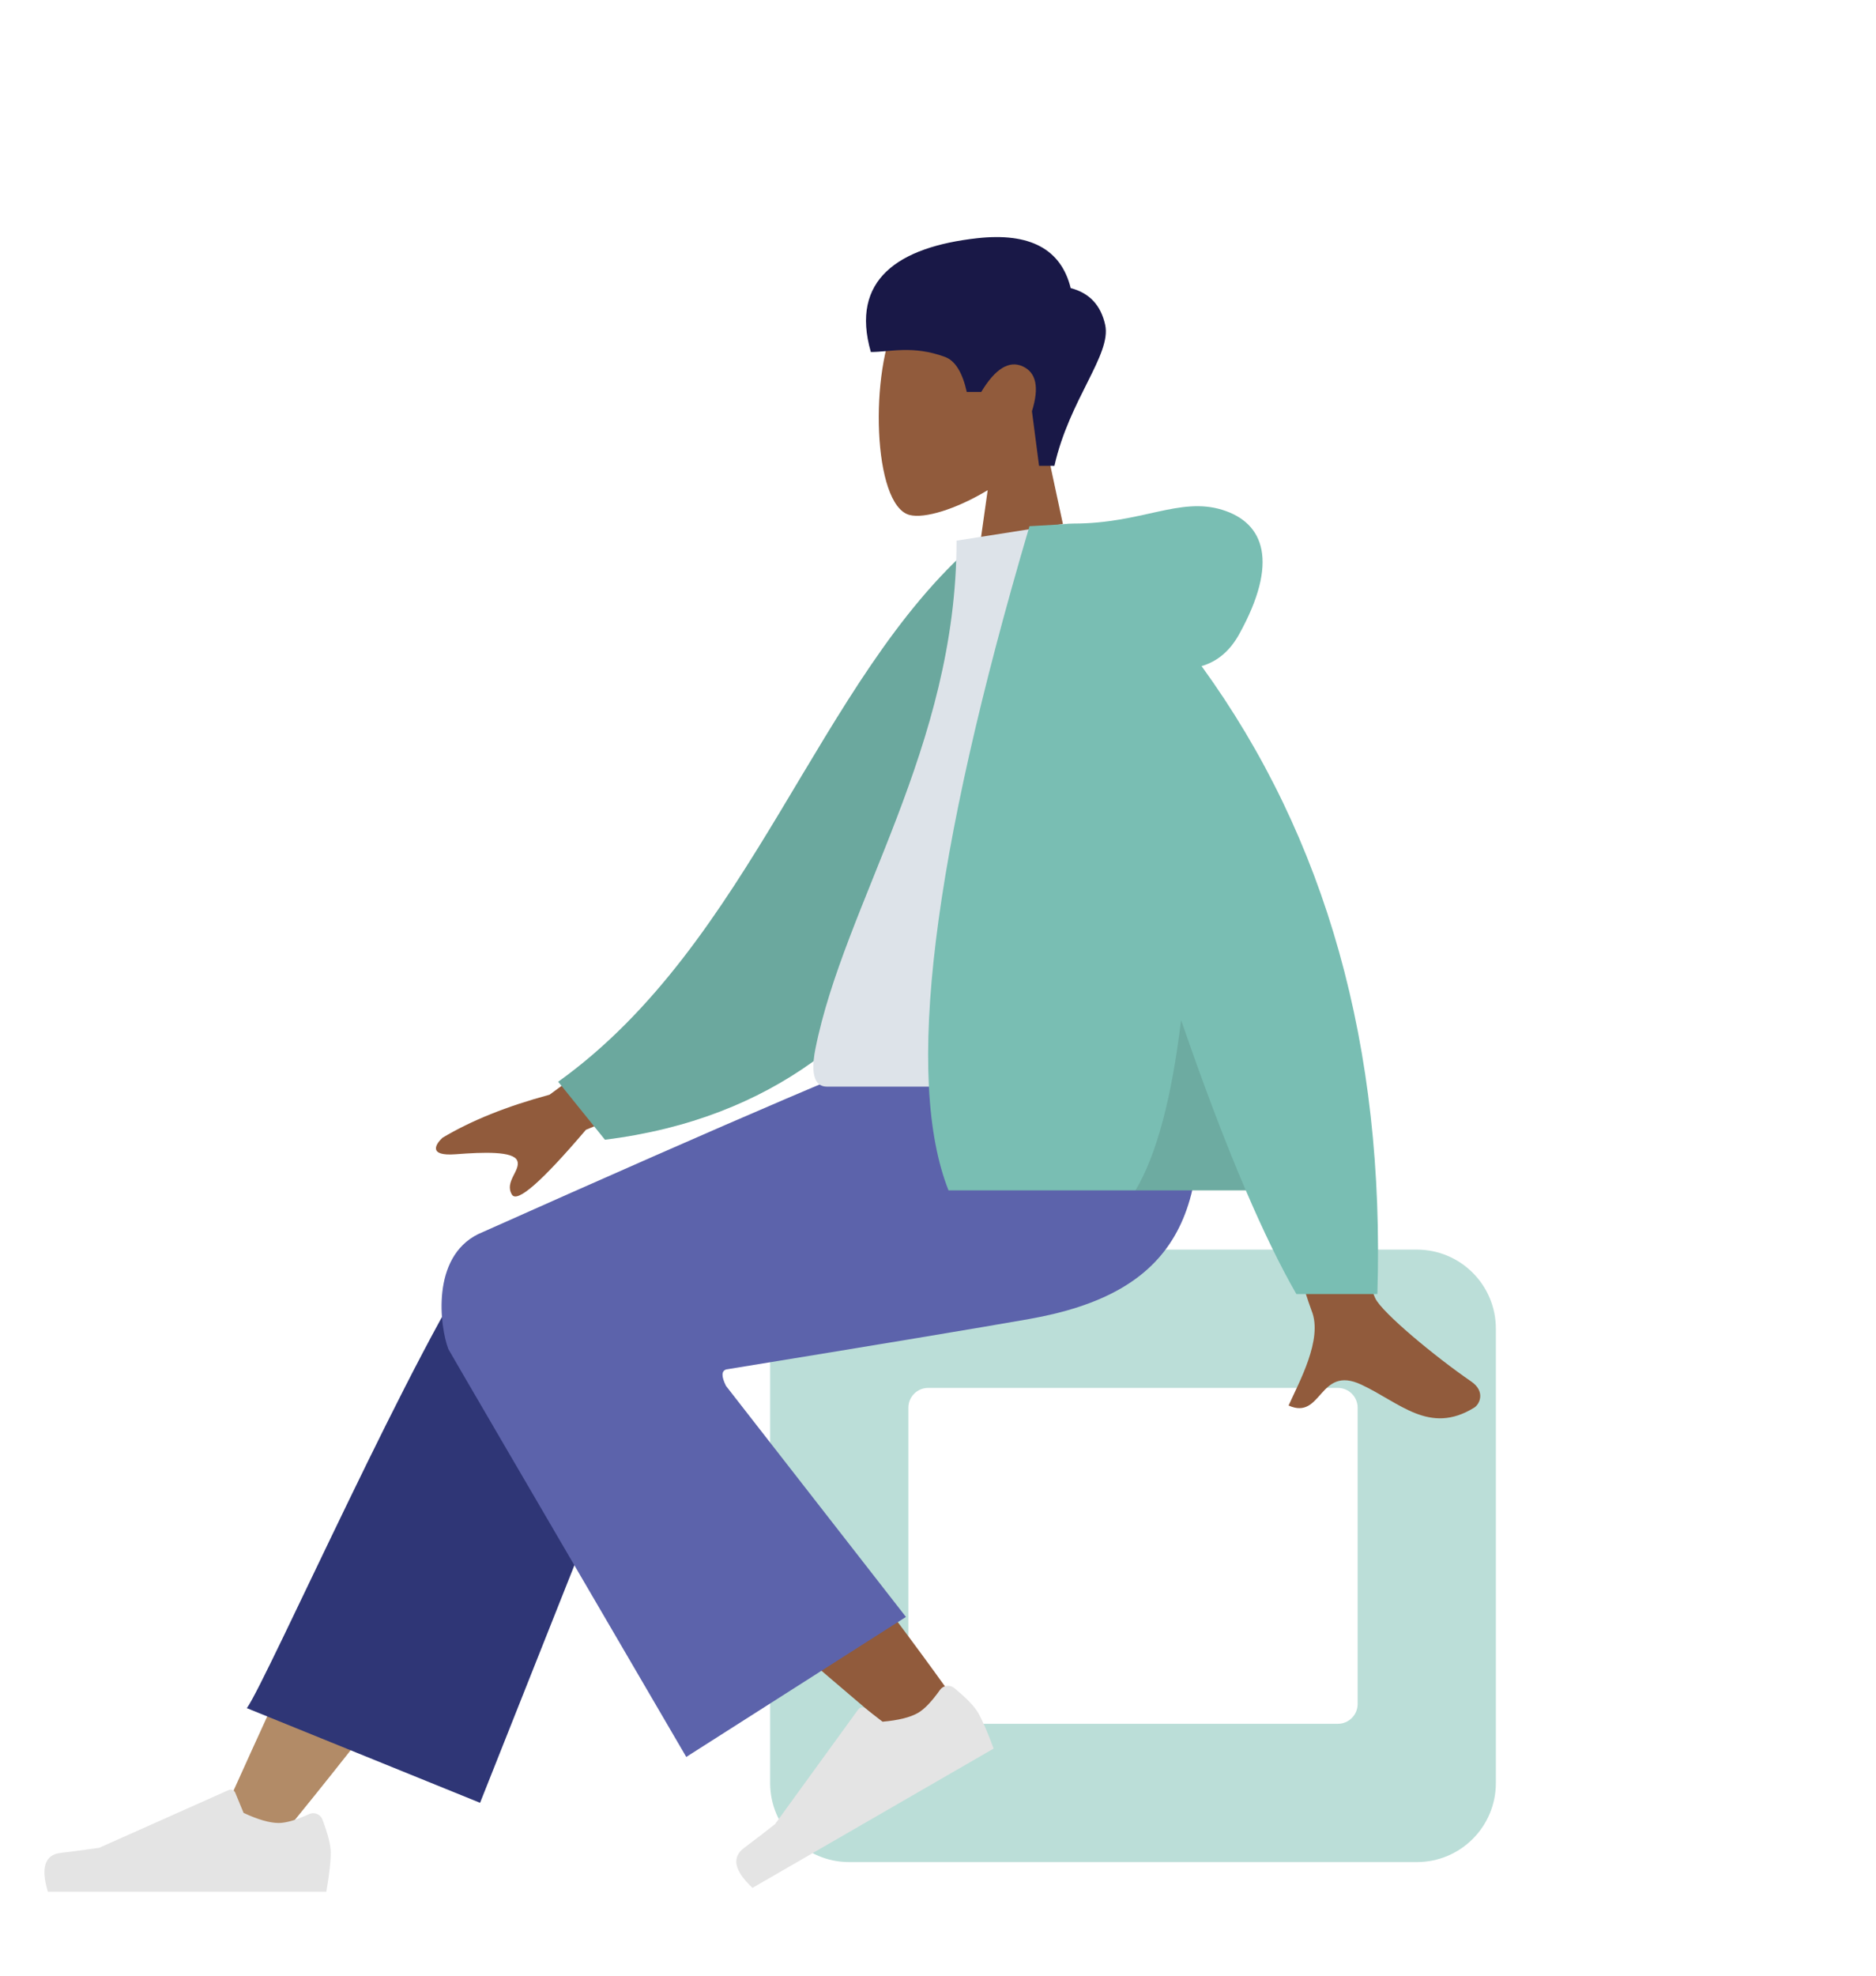 <svg width="380" height="400" viewBox="0 0 380 400" fill="none" xmlns="http://www.w3.org/2000/svg">
<path fill-rule="evenodd" clip-rule="evenodd" d="M211.738 89.49C216.346 84.081 219.464 77.453 218.943 70.025C217.442 48.625 187.651 53.333 181.857 64.134C176.062 74.935 176.75 102.333 184.24 104.263C187.226 105.033 193.589 103.147 200.065 99.244L196 128H220L211.738 89.49Z" fill="#915B3C"/>
<path fill-rule="evenodd" clip-rule="evenodd" d="M213.582 94.308C216.594 80.906 225.175 71.771 223.865 65.782C222.991 61.789 220.662 59.305 216.879 58.332C214.922 50.416 208.61 47.048 197.944 48.23C181.945 50.004 172.181 56.648 176.398 71.268C180.274 71.268 184.954 69.866 191.424 72.268C193.478 73.03 194.946 75.393 195.83 79.358H198.754C201.592 74.653 204.391 72.924 207.149 74.171C209.908 75.418 210.535 78.447 209.03 83.259L210.471 94.308H213.582Z" fill="#191847"/>
<path opacity="0.5" fill-rule="evenodd" clip-rule="evenodd" d="M287 253H172C163.163 253 156 260.163 156 269V361C156 369.837 163.163 377 172 377H287C295.837 377 303 369.837 303 361V269C303 260.163 295.837 253 287 253ZM271 281C273.209 281 275 282.791 275 285V345C275 347.209 273.209 349 271 349H188C185.791 349 184 347.209 184 345V285C184 282.791 185.791 281 188 281H271Z" fill="#79BEB3"/>
<path fill-rule="evenodd" clip-rule="evenodd" d="M56.841 372C76.557 347.924 89.897 330.075 96.862 318.454C108.787 298.555 118.547 280.848 121.627 274.084C128.972 257.955 104.718 250.403 99.229 257.926C90.921 269.312 73.178 305.143 46 365.417L56.841 372Z" fill="#B28B67"/>
<path fill-rule="evenodd" clip-rule="evenodd" d="M97.242 365L133.935 272.637C141.783 255.8 103.884 244.732 98.117 252.568C85.023 270.357 53.901 340.534 50 345.834L97.242 365Z" fill="#2F3676"/>
<path fill-rule="evenodd" clip-rule="evenodd" d="M194.967 346.477C187.819 336.051 161.821 300.974 147.661 286.461C143.592 282.291 139.621 278.288 135.866 274.557C124.704 263.47 102.476 282.106 113.618 292.205C141.365 317.355 181.849 351.307 185.231 354.334C189.972 358.577 199.459 353.029 194.967 346.477Z" fill="#915B3C"/>
<path fill-rule="evenodd" clip-rule="evenodd" d="M193.295 341.767C195.758 343.794 197.359 345.45 198.101 346.734C199.002 348.296 200.058 350.725 201.267 354.021C199.456 355.067 183.174 364.467 152.422 382.222C148.73 378.759 148.155 376.07 150.696 374.157C153.238 372.243 155.335 370.629 156.988 369.315L173.848 346.087C174.172 345.64 174.798 345.54 175.244 345.865C175.252 345.87 175.26 345.876 175.267 345.882L178.77 348.579C181.984 348.299 184.382 347.702 185.965 346.788C187.251 346.045 188.727 344.501 190.393 342.154L190.393 342.154C191.033 341.253 192.281 341.041 193.182 341.681C193.221 341.708 193.259 341.737 193.295 341.767Z" fill="#E4E4E4"/>
<path fill-rule="evenodd" clip-rule="evenodd" d="M65.322 368.402C66.441 371.388 67 373.623 67 375.106C67 376.909 66.7 379.54 66.099 383C64.007 383 45.206 383 9.697 383C8.231 378.155 9.077 375.539 12.235 375.152C15.393 374.766 18.016 374.417 20.105 374.106L46.32 362.419C46.824 362.194 47.416 362.421 47.641 362.925C47.644 362.934 47.648 362.942 47.652 362.951L49.337 367.039C52.26 368.403 54.636 369.085 56.463 369.085C57.948 369.085 59.999 368.485 62.615 367.286L62.615 367.285C63.62 366.825 64.807 367.266 65.267 368.27C65.287 368.313 65.305 368.357 65.322 368.402Z" fill="#E4E4E4"/>
<path fill-rule="evenodd" clip-rule="evenodd" d="M147.138 277.25C177.635 272.282 198.062 268.884 208.419 267.058C237.943 261.852 246.552 245.965 241.462 211.302H187.066C179.867 213.381 149.79 226.237 96.832 249.872C87.305 254.602 89.079 268.548 90.82 273.142C90.891 273.329 106.954 300.853 139.008 355.713L183.506 327.366L147.054 280.59C146.092 278.652 146.12 277.538 147.138 277.25Z" fill="#5C63AB"/>
<path fill-rule="evenodd" clip-rule="evenodd" d="M143.219 198.211L111.32 221.635C102.669 223.97 95.441 226.874 89.636 230.348C88.265 231.598 86.608 234.128 92.295 233.691C97.981 233.254 103.982 233.049 104.767 234.989C105.551 236.928 102.11 239.248 103.696 241.865C104.754 243.61 109.749 239.235 118.683 228.741L150.27 215.642L143.219 198.211ZM265.692 199.02L244.795 199.102C257.698 240.756 264.664 262.857 265.692 265.406C268.006 271.14 263.109 279.874 261.015 284.567C267.835 287.619 267.109 276.317 275.712 280.319C283.565 283.973 289.538 290.592 298.611 284.994C299.726 284.306 300.949 281.715 297.995 279.69C290.638 274.644 280.035 265.815 278.602 262.908C276.648 258.945 272.345 237.649 265.692 199.02Z" fill="#915B3C"/>
<path fill-rule="evenodd" clip-rule="evenodd" d="M206.305 111.332L197.658 109.849C165.575 137.564 152.397 190.809 113.07 219.015L122.536 230.748C190.76 222.3 207.67 157.355 206.305 111.332Z" fill="#79BEB3"/>
<path fill-rule="evenodd" clip-rule="evenodd" d="M206.305 111.332L197.658 109.849C165.575 137.564 152.397 190.809 113.07 219.015L122.536 230.748C190.76 222.3 207.67 157.355 206.305 111.332Z" fill="black" fill-opacity="0.12"/>
<path fill-rule="evenodd" clip-rule="evenodd" d="M244 220C209.328 220 183.824 220 167.489 220C163.992 220 164.651 214.952 165.157 212.404C170.989 183.004 193.759 151.312 193.759 109.461L215.828 106C234.083 135.358 240.395 171.505 244 220Z" fill="#DDE3E9"/>
<path fill-rule="evenodd" clip-rule="evenodd" d="M243.385 134.858C246.59 133.937 249.129 131.788 251 128.411C259.066 113.856 256.153 105.842 247.533 103.208C238.912 100.574 231.225 106 217.49 106C216.743 106 216.059 106.047 215.437 106.14L208.528 106.535C188.706 173.715 183.239 218.537 192.128 241H252.348C255.916 249.32 259.33 256.32 262.591 262H279C280.544 212.067 268.673 169.686 243.385 134.858Z" fill="#79BEB3"/>
<path fill-rule="evenodd" clip-rule="evenodd" d="M239.235 206.498C237.341 222.344 234.263 233.845 230 241H252.348C248.186 231.295 243.815 219.794 239.235 206.498Z" fill="black" fill-opacity="0.1"/>
</svg>
